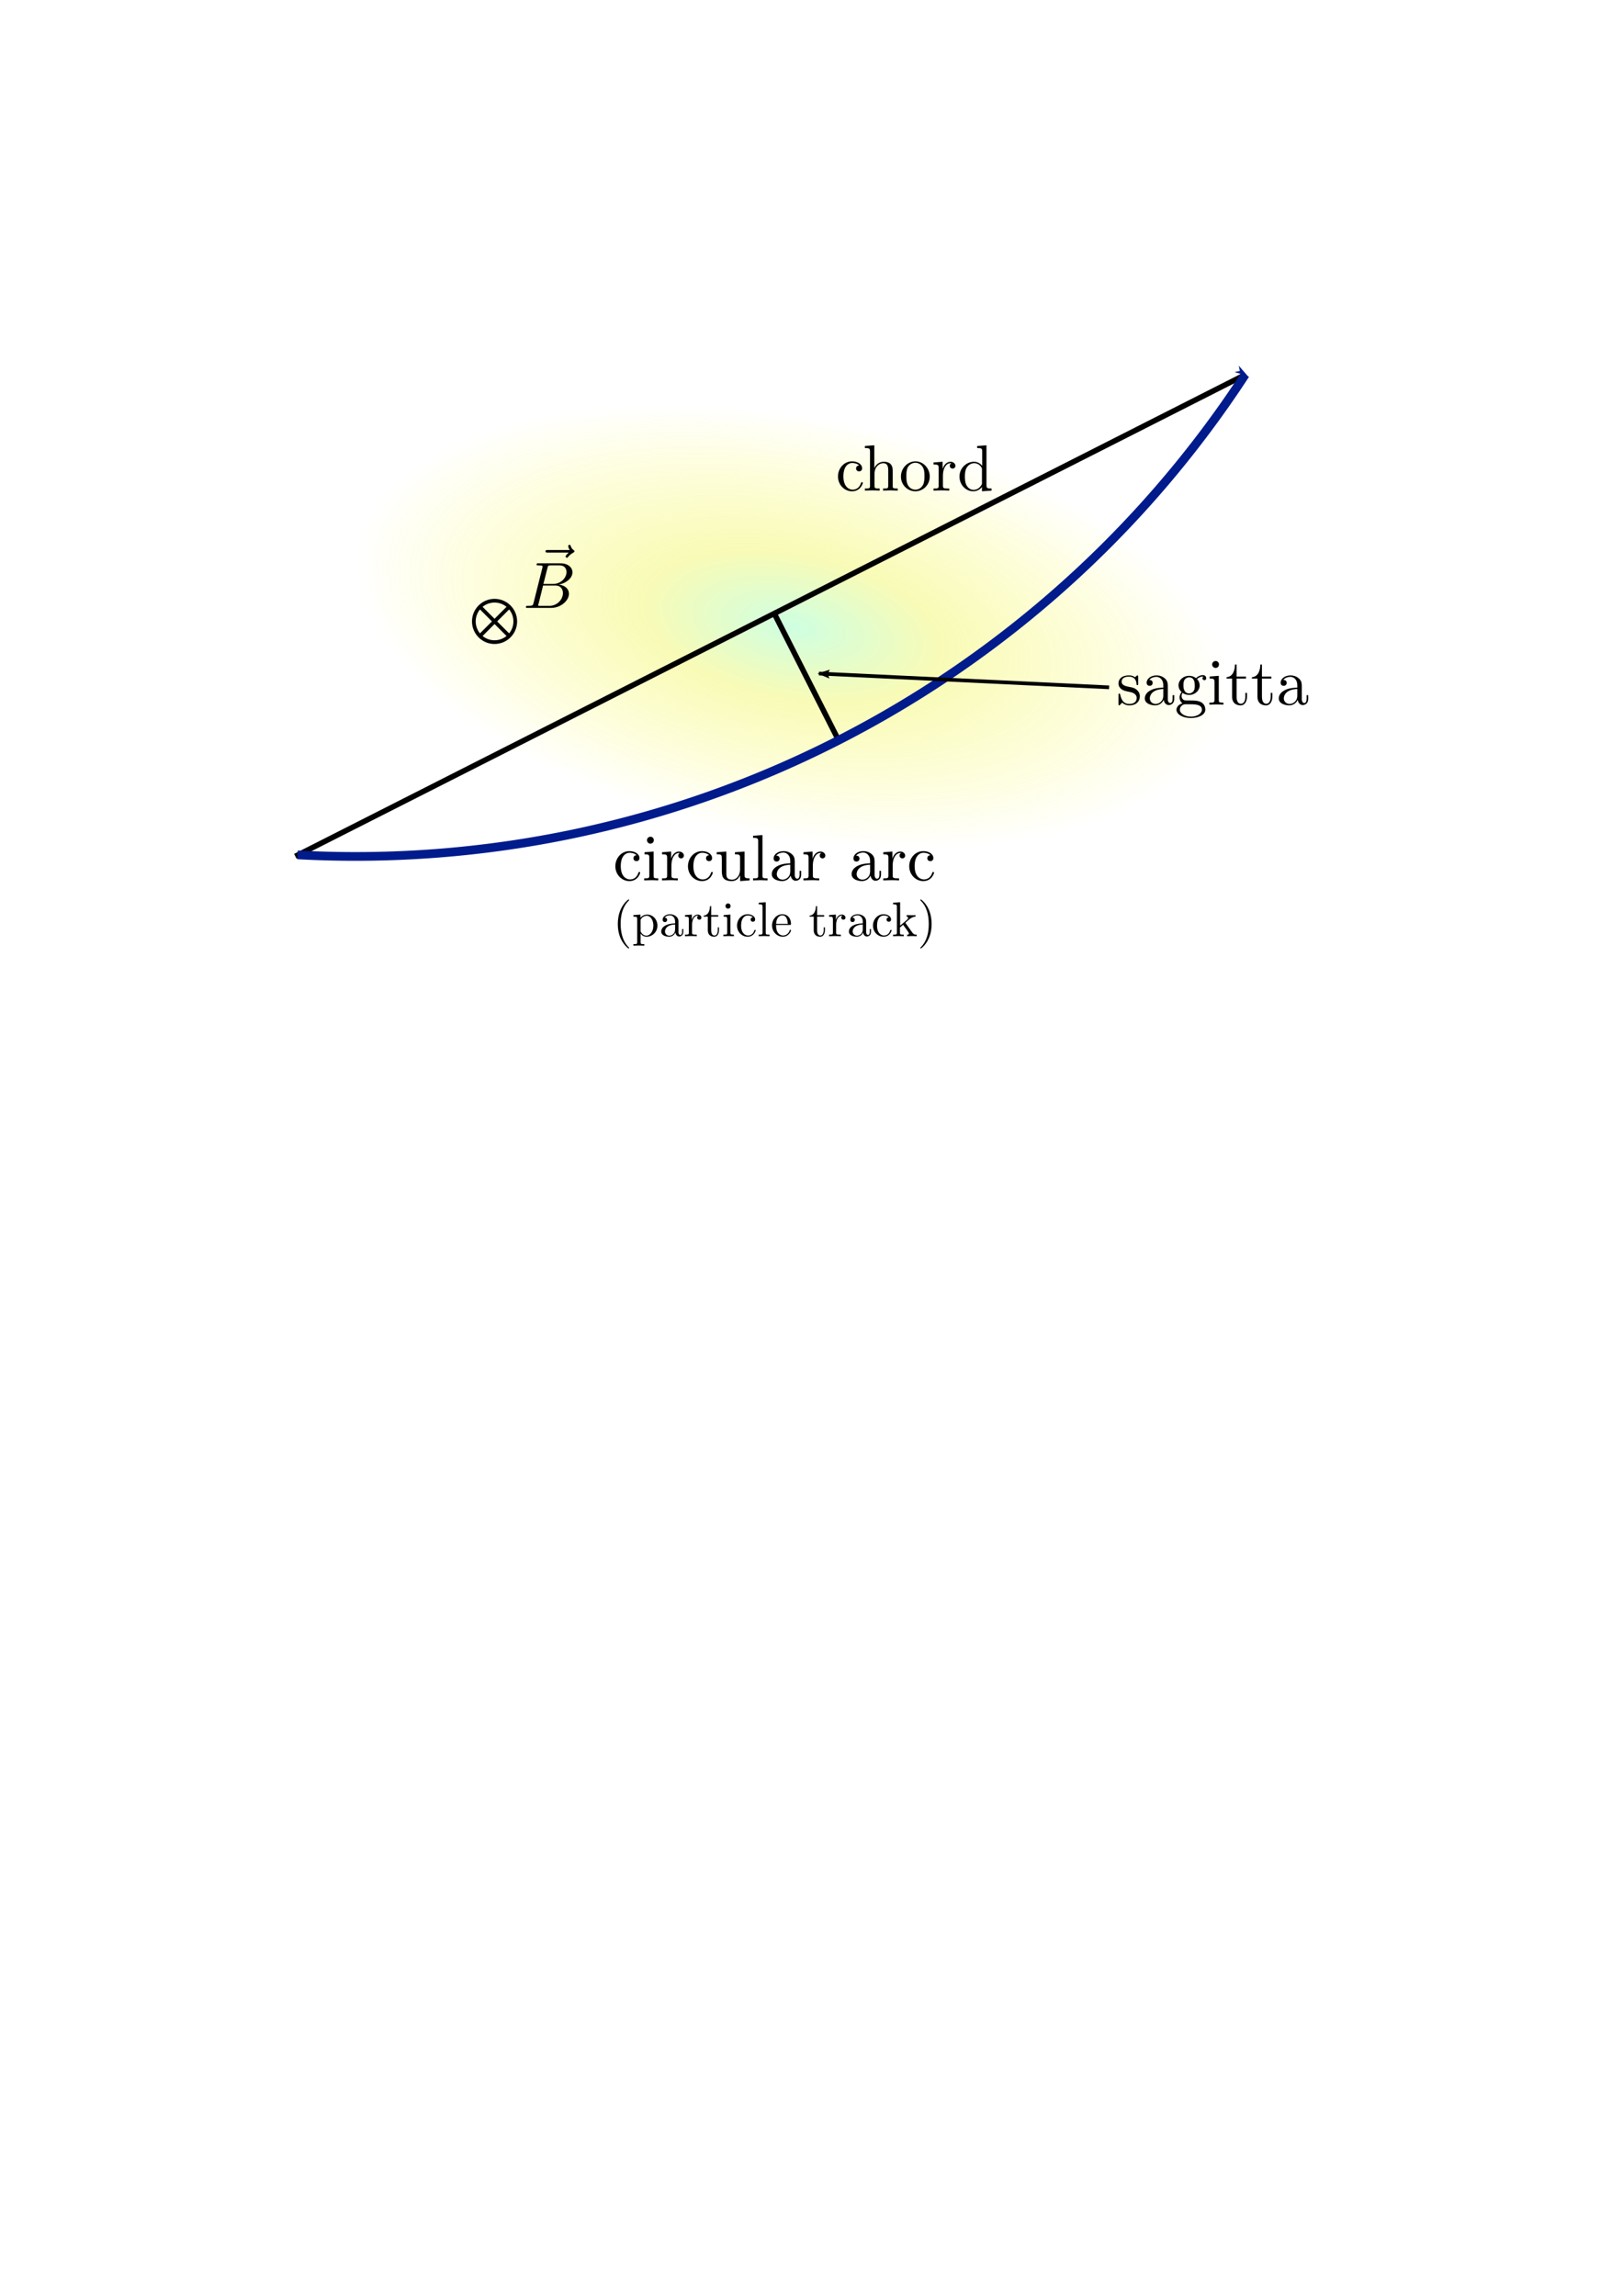 <?xml version="1.0" encoding="UTF-8" standalone="no"?>
<!-- Created with Inkscape (http://www.inkscape.org/) -->

<svg
   xmlns:ns0="http://www.iki.fi/pav/software/textext/"
   xmlns:dc="http://purl.org/dc/elements/1.1/"
   xmlns:cc="http://creativecommons.org/ns#"
   xmlns:rdf="http://www.w3.org/1999/02/22-rdf-syntax-ns#"
   xmlns:svg="http://www.w3.org/2000/svg"
   xmlns="http://www.w3.org/2000/svg"
   xmlns:xlink="http://www.w3.org/1999/xlink"
   xmlns:sodipodi="http://sodipodi.sourceforge.net/DTD/sodipodi-0.dtd"
   xmlns:inkscape="http://www.inkscape.org/namespaces/inkscape"
   width="744.094"
   height="1052.362"
   id="svg2"
   version="1.1"
   inkscape:version="0.47 r22583"
   sodipodi:docname="sagitta.svg">
  <sodipodi:namedview
     id="base"
     pagecolor="#ffffff"
     bordercolor="#666666"
     borderopacity="1.0"
     inkscape:pageopacity="0.0"
     inkscape:pageshadow="2"
     inkscape:zoom="0.81395903"
     inkscape:cx="241.10472"
     inkscape:cy="808.77658"
     inkscape:document-units="px"
     inkscape:current-layer="layer1"
     showgrid="false"
     inkscape:snap-bbox="true"
     inkscape:bbox-nodes="true"
     inkscape:object-paths="true"
     inkscape:object-nodes="true"
     inkscape:snap-global="false"
     inkscape:window-width="1024"
     inkscape:window-height="550"
     inkscape:window-x="0"
     inkscape:window-y="25"
     inkscape:window-maximized="1" />
  <defs
     id="defs4">
    <linearGradient
       id="linearGradient5442">
      <stop
         style="stop-color:#76ffad;stop-opacity:1;"
         offset="0"
         id="stop5444" />
      <stop
         id="stop5446"
         offset="0.345"
         style="stop-color:#ebf21f;stop-opacity:0.898;" />
      <stop
         style="stop-color:#fdfa00;stop-opacity:0;"
         offset="1"
         id="stop5448" />
    </linearGradient>
    <linearGradient
       id="linearGradient5412">
      <stop
         id="stop5414"
         offset="0"
         style="stop-color:#76ffad;stop-opacity:1;" />
      <stop
         style="stop-color:#ebf21f;stop-opacity:0.898;"
         offset="0.5"
         id="stop5420" />
      <stop
         id="stop5416"
         offset="1"
         style="stop-color:#fdfa00;stop-opacity:0;" />
    </linearGradient>
    <marker
       inkscape:stockid="Arrow1Mstart"
       orient="auto"
       refY="0.0"
       refX="0.0"
       id="Arrow1Mstart"
       style="overflow:visible">
      <path
         id="path4240"
         d="M 0.0,0.0 L 5.0,-5.0 L -12.5,0.0 L 5.0,5.0 L 0.0,0.0 z "
         style="fill-rule:evenodd;stroke:#000000;stroke-width:1.0pt;marker-start:none"
         transform="scale(0.4) translate(10,0)" />
    </marker>
    <marker
       inkscape:stockid="Arrow2Lstart"
       orient="auto"
       refY="0.0"
       refX="0.0"
       id="Arrow2Lstart"
       style="overflow:visible">
      <path
         id="path4252"
         style="font-size:12.0;fill-rule:evenodd;stroke-width:0.625;stroke-linejoin:round"
         d="M 8.719,4.034 L -2.207,0.016 L 8.719,-4.002 C 6.973,-1.63 6.983,1.616 8.719,4.034 z "
         transform="scale(1.1) translate(1,0)" />
    </marker>
    <marker
       inkscape:stockid="Arrow1Lstart"
       orient="auto"
       refY="0.0"
       refX="0.0"
       id="Arrow1Lstart"
       style="overflow:visible">
      <path
         id="path4234"
         d="M 0.0,0.0 L 5.0,-5.0 L -12.5,0.0 L 5.0,5.0 L 0.0,0.0 z "
         style="fill-rule:evenodd;stroke:#000000;stroke-width:1.0pt;marker-start:none"
         transform="scale(0.8) translate(12.5,0)" />
    </marker>
    <marker
       style="overflow:visible;"
       id="Arrow1Lend"
       refX="0.0"
       refY="0.0"
       orient="auto"
       inkscape:stockid="Arrow1Lend">
      <path
         transform="scale(0.8) rotate(180) translate(12.5,0)"
         style="fill-rule:evenodd;stroke:#000000;stroke-width:1.0pt;marker-start:none;"
         d="M 0.0,0.0 L 5.0,-5.0 L -12.5,0.0 L 5.0,5.0 L 0.0,0.0 z "
         id="path3609" />
    </marker>
    <marker
       style="overflow:visible;"
       id="Arrow2Lend"
       refX="0.0"
       refY="0.0"
       orient="auto"
       inkscape:stockid="Arrow2Lend">
      <path
         transform="scale(1.1) rotate(180) translate(1,0)"
         d="M 8.719,4.034 L -2.207,0.016 L 8.719,-4.002 C 6.973,-1.63 6.983,1.616 8.719,4.034 z "
         style="font-size:12.0;fill-rule:evenodd;stroke-width:0.625;stroke-linejoin:round;"
         id="path3627" />
    </marker>
    <inkscape:perspective
       id="perspective10"
       inkscape:persp3d-origin="372.04724 : 350.78739 : 1"
       inkscape:vp_z="744.09448 : 526.18109 : 1"
       inkscape:vp_y="0 : 1000 : 0"
       inkscape:vp_x="0 : 526.18109 : 1"
       sodipodi:type="inkscape:persp3d" />
    <inkscape:perspective
       id="perspective4534"
       inkscape:persp3d-origin="0.5 : 0.33333333 : 1"
       inkscape:vp_z="1 : 0.5 : 1"
       inkscape:vp_y="0 : 1000 : 0"
       inkscape:vp_x="0 : 0.5 : 1"
       sodipodi:type="inkscape:persp3d" />
    <inkscape:perspective
       id="perspective4534-4"
       inkscape:persp3d-origin="0.5 : 0.33333333 : 1"
       inkscape:vp_z="1 : 0.5 : 1"
       inkscape:vp_y="0 : 1000 : 0"
       inkscape:vp_x="0 : 0.5 : 1"
       sodipodi:type="inkscape:persp3d" />
    <inkscape:perspective
       id="perspective5079"
       inkscape:persp3d-origin="0.5 : 0.33333333 : 1"
       inkscape:vp_z="1 : 0.5 : 1"
       inkscape:vp_y="0 : 1000 : 0"
       inkscape:vp_x="0 : 0.5 : 1"
       sodipodi:type="inkscape:persp3d" />
    <inkscape:perspective
       id="perspective5108"
       inkscape:persp3d-origin="0.5 : 0.33333333 : 1"
       inkscape:vp_z="1 : 0.5 : 1"
       inkscape:vp_y="0 : 1000 : 0"
       inkscape:vp_x="0 : 0.5 : 1"
       sodipodi:type="inkscape:persp3d" />
    <radialGradient
       gradientUnits="userSpaceOnUse"
       gradientTransform="matrix(-0.859,-0.161,0.077,-0.409,698.435,431.773)"
       r="231.568"
       fy="192.993"
       fx="407.323"
       cy="192.993"
       cx="407.323"
       id="radialGradient5440"
       xlink:href="#linearGradient5442"
       inkscape:collect="always" />
    <inkscape:perspective
       sodipodi:type="inkscape:persp3d"
       inkscape:vp_x="0 : 0.5 : 1"
       inkscape:vp_y="0 : 1000 : 0"
       inkscape:vp_z="1 : 0.5 : 1"
       inkscape:persp3d-origin="0.5 : 0.33333333 : 1"
       id="perspective6769" />
    <marker
       inkscape:stockid="Arrow1Mstartx"
       orient="auto"
       refY="0.0"
       refX="0.0"
       id="Arrow1Mstartx"
       style="overflow:visible">
      <path
         id="path7679"
         d="M 0.0,0.0 L 5.0,-5.0 L -12.5,0.0 L 5.0,5.0 L 0.0,0.0 z "
         style="marker-start:none;stroke:#001b8c;stroke-width:1.0pt;fill:#001b8c;fill-rule:evenodd"
         transform="scale(0.4) translate(10,0)" />
    </marker>
    <filter
       inkscape:collect="always"
       id="filter8046"
       x="-0.091"
       width="1.183"
       y="-0.175"
       height="1.35">
      <feGaussianBlur
         inkscape:collect="always"
         stdDeviation="16.104"
         id="feGaussianBlur8048" />
    </filter>
  </defs>
  <rect
     ry="5.357"
     y="170.759"
     x="142.232"
     height="220.989"
     width="423.17"
     id="rect5432"
     style="fill:url(#radialGradient5440);fill-opacity:1;stroke:none;opacity:0.6;filter:url(#filter8046)" />
  <g
     id="layer1"
     inkscape:groupmode="layer"
     inkscape:label="Layer 1">
    <path
       id="path3594"
       d="m 354.989,281.209 29.506,58.206"
       style="fill:none;stroke:#000000;stroke-width:2.5;stroke-linecap:butt;stroke-linejoin:miter;stroke-miterlimit:3.9;stroke-opacity:1;stroke-dasharray:none" />
    <path
       sodipodi:nodetypes="ccc"
       id="path3590"
       d="M 135.403,392.52 352.656,282.391 569.909,172.263"
       style="fill:none;stroke:#000000;stroke-width:2.5;stroke-linecap:butt;stroke-linejoin:miter;stroke-miterlimit:3.9;stroke-opacity:1;stroke-dasharray:none" />
    <path
       sodipodi:open="true"
       transform="matrix(0.452,0.892,-0.892,0.452,526.423,-741.55)"
       sodipodi:end="6.8067841"
       sodipodi:start="5.7595865"
       d="m 834.735,373.076 a 487.143,487.143 0 0 1 0,487.143"
       sodipodi:ry="487.14285"
       sodipodi:rx="487.14285"
       sodipodi:cy="616.64789"
       sodipodi:cx="412.85715"
       id="path2816"
       style="marker-end:none;stroke-opacity:1;marker-start:url(#Arrow1Mstartx);stroke:#001b8c;stroke-dasharray:none;stroke-miterlimit:3.9;stroke-width:4;fill:none"
       sodipodi:type="arc" />
    <path
       sodipodi:nodetypes="cc"
       id="path3601"
       d="M 508.491,315.064 375.442,308.744"
       style="fill:none;stroke:#000000;stroke-width:1.7;stroke-linecap:butt;stroke-linejoin:miter;stroke-opacity:1;stroke-miterlimit:3.9;stroke-dasharray:none;marker-end:url(#Arrow2Lend)" />
    <g
       id="g4448"
       ns0:preamble=""
       ns0:text="sagitta"
       transform="matrix(3,0,0,3,-158.497,-81.294)">
      <defs
         id="defs4450">
        <g
           id="g4452">
          <symbol
             id="textext-b5f5de7e-0"
             overflow="visible"
             style="overflow:visible">
            <path
               id="path4455"
               d=""
               style="stroke:none" />
          </symbol>
          <symbol
             id="textext-b5f5de7e-1"
             overflow="visible"
             style="overflow:visible">
            <path
               id="path4458"
               d="m 2.078,-1.938 c 0.219,0.047 1.031,0.203 1.031,0.922 0,0.5 -0.344,0.906 -1.125,0.906 -0.844,0 -1.203,-0.562 -1.391,-1.422 C 0.562,-1.656 0.562,-1.688 0.453,-1.688 c -0.125,0 -0.125,0.062 -0.125,0.234 l 0,1.328 c 0,0.172 0,0.234 0.109,0.234 0.047,0 0.062,-0.016 0.25,-0.203 0.016,-0.016 0.016,-0.031 0.203,-0.219 0.438,0.406 0.891,0.422 1.094,0.422 1.141,0 1.609,-0.672 1.609,-1.391 0,-0.516 -0.297,-0.828 -0.422,-0.938 C 2.844,-2.547 2.453,-2.625 2.031,-2.703 1.469,-2.812 0.812,-2.938 0.812,-3.516 c 0,-0.359 0.25,-0.766 1.109,-0.766 1.094,0 1.156,0.906 1.172,1.203 0,0.094 0.094,0.094 0.109,0.094 0.141,0 0.141,-0.047 0.141,-0.234 l 0,-1.016 c 0,-0.156 0,-0.234 -0.109,-0.234 -0.047,0 -0.078,0 -0.203,0.125 -0.031,0.031 -0.125,0.125 -0.172,0.156 -0.375,-0.281 -0.781,-0.281 -0.938,-0.281 -1.219,0 -1.594,0.672 -1.594,1.234 0,0.344 0.156,0.625 0.422,0.844 0.328,0.25 0.609,0.312 1.328,0.453 z m 0,0"
               style="stroke:none" />
          </symbol>
          <symbol
             id="textext-b5f5de7e-2"
             overflow="visible"
             style="overflow:visible">
            <path
               id="path4461"
               d="m 3.312,-0.75 c 0.047,0.391 0.312,0.812 0.781,0.812 0.219,0 0.828,-0.141 0.828,-0.953 l 0,-0.562 -0.25,0 0,0.562 c 0,0.578 -0.25,0.641 -0.359,0.641 -0.328,0 -0.375,-0.453 -0.375,-0.5 l 0,-1.984 c 0,-0.422 0,-0.812 -0.359,-1.188 C 3.188,-4.312 2.688,-4.469 2.219,-4.469 c -0.828,0 -1.516,0.469 -1.516,1.125 0,0.297 0.203,0.469 0.469,0.469 0.281,0 0.453,-0.203 0.453,-0.453 0,-0.125 -0.047,-0.453 -0.516,-0.453 C 1.391,-4.141 1.875,-4.25 2.188,-4.25 c 0.5,0 1.062,0.391 1.062,1.281 l 0,0.359 c -0.516,0.031 -1.203,0.062 -1.828,0.359 -0.75,0.344 -1,0.859 -1,1.297 0,0.812 0.969,1.062 1.594,1.062 0.656,0 1.109,-0.406 1.297,-0.859 z M 3.25,-2.391 l 0,1 c 0,0.938 -0.719,1.281 -1.172,1.281 -0.484,0 -0.891,-0.344 -0.891,-0.844 0,-0.547 0.422,-1.375 2.062,-1.438 z m 0,0"
               style="stroke:none" />
          </symbol>
          <symbol
             id="textext-b5f5de7e-3"
             overflow="visible"
             style="overflow:visible">
            <path
               id="path4464"
               d="m 2.219,-1.719 c -0.875,0 -0.875,-1 -0.875,-1.219 0,-0.266 0.016,-0.594 0.156,-0.844 0.078,-0.109 0.312,-0.391 0.719,-0.391 0.859,0 0.859,0.984 0.859,1.219 0,0.266 0,0.594 -0.156,0.844 C 2.844,-2 2.609,-1.719 2.219,-1.719 z m -1,-0.078 c 0.391,0.281 0.812,0.312 1,0.312 0.922,0 1.609,-0.688 1.609,-1.453 0,-0.375 -0.156,-0.734 -0.406,-0.969 C 3.781,-4.25 4.141,-4.297 4.312,-4.297 c 0.031,0 0.078,0 0.109,0.016 C 4.312,-4.25 4.25,-4.141 4.25,-4.016 c 0,0.172 0.141,0.281 0.297,0.281 0.094,0 0.281,-0.062 0.281,-0.297 0,-0.172 -0.109,-0.484 -0.5,-0.484 -0.203,0 -0.641,0.062 -1.062,0.469 C 2.844,-4.375 2.438,-4.406 2.219,-4.406 c -0.938,0 -1.625,0.688 -1.625,1.453 0,0.438 0.219,0.812 0.469,1.031 -0.125,0.141 -0.312,0.469 -0.312,0.828 0,0.312 0.141,0.688 0.453,0.891 -0.609,0.156 -0.922,0.594 -0.922,0.984 0,0.719 0.984,1.266 2.203,1.266 1.172,0 2.203,-0.5 2.203,-1.281 0,-0.344 -0.125,-0.859 -0.641,-1.141 -0.531,-0.266 -1.109,-0.266 -1.719,-0.266 -0.25,0 -0.672,0 -0.75,-0.016 C 1.266,-0.703 1.062,-1 1.062,-1.328 c 0,-0.031 0,-0.266 0.156,-0.469 z M 2.5,1.828 c -1.016,0 -1.703,-0.516 -1.703,-1.047 0,-0.453 0.375,-0.828 0.812,-0.844 l 0.594,0 c 0.859,0 1.969,0 1.969,0.844 0,0.547 -0.703,1.047 -1.672,1.047 z m 0,0"
               style="stroke:none" />
          </symbol>
          <symbol
             id="textext-b5f5de7e-4"
             overflow="visible"
             style="overflow:visible">
            <path
               id="path4467"
               d="M 1.766,-4.406 0.375,-4.297 l 0,0.312 c 0.641,0 0.734,0.062 0.734,0.547 l 0,2.688 c 0,0.438 -0.109,0.438 -0.781,0.438 l 0,0.312 C 0.641,-0.016 1.188,-0.031 1.422,-0.031 1.781,-0.031 2.125,-0.016 2.469,0 l 0,-0.312 c -0.672,0 -0.703,-0.047 -0.703,-0.438 l 0,-3.656 z m 0.031,-1.734 c 0,-0.312 -0.234,-0.531 -0.516,-0.531 -0.312,0 -0.531,0.266 -0.531,0.531 0,0.266 0.219,0.531 0.531,0.531 0.281,0 0.516,-0.219 0.516,-0.531 z m 0,0"
               style="stroke:none" />
          </symbol>
          <symbol
             id="textext-b5f5de7e-5"
             overflow="visible"
             style="overflow:visible">
            <path
               id="path4470"
               d="m 1.719,-3.984 1.438,0 0,-0.312 -1.438,0 0,-1.828 -0.25,0 c 0,0.812 -0.297,1.875 -1.281,1.922 l 0,0.219 0.844,0 0,2.75 c 0,1.219 0.938,1.344 1.297,1.344 0.703,0 0.984,-0.703 0.984,-1.344 l 0,-0.562 -0.25,0 0,0.547 c 0,0.734 -0.297,1.109 -0.672,1.109 -0.672,0 -0.672,-0.906 -0.672,-1.078 l 0,-2.766 z m 0,0"
               style="stroke:none" />
          </symbol>
        </g>
      </defs>
      <g
         id="textext-b5f5de7e-6">
        <g
           id="g4473"
           style="fill:#000000;fill-opacity:1">
          <use
             id="use4475"
             y="134.765"
             x="223.432"
             xlink:href="#textext-b5f5de7e-1"
             width="744.094"
             height="1052.362" />
          <use
             id="use4477"
             y="134.765"
             x="227.361"
             xlink:href="#textext-b5f5de7e-2"
             width="744.094"
             height="1052.362" />
          <use
             id="use4479"
             y="134.765"
             x="232.343"
             xlink:href="#textext-b5f5de7e-3"
             width="744.094"
             height="1052.362" />
          <use
             id="use4481"
             y="134.765"
             x="237.324"
             xlink:href="#textext-b5f5de7e-4"
             width="744.094"
             height="1052.362" />
          <use
             id="use4483"
             y="134.765"
             x="240.091"
             xlink:href="#textext-b5f5de7e-5"
             width="744.094"
             height="1052.362" />
          <use
             id="use4485"
             y="134.765"
             x="243.966"
             xlink:href="#textext-b5f5de7e-5"
             width="744.094"
             height="1052.362" />
          <use
             id="use4487"
             y="134.765"
             x="247.84"
             xlink:href="#textext-b5f5de7e-2"
             width="744.094"
             height="1052.362" />
        </g>
      </g>
    </g>
    <g
       id="g4900"
       transform="matrix(3,0,0,3,-287.141,-179.419)"
       ns0:preamble=""
       ns0:text="chord">
      <defs
         id="defs4902">
        <g
           id="g4904">
          <symbol
             id="textext-e48ff8e4-0"
             overflow="visible"
             style="overflow:visible">
            <path
               id="path4907"
               d=""
               style="stroke:none" />
          </symbol>
          <symbol
             id="textext-e48ff8e4-1"
             overflow="visible"
             style="overflow:visible">
            <path
               id="path4910"
               d="m 3.578,-3.844 c -0.406,0.031 -0.469,0.328 -0.469,0.453 0,0.266 0.188,0.453 0.453,0.453 0.266,0 0.469,-0.156 0.469,-0.469 0,-0.672 -0.766,-1.062 -1.531,-1.062 -1.25,0 -2.156,1.078 -2.156,2.312 0,1.281 0.984,2.266 2.141,2.266 1.328,0 1.656,-1.203 1.656,-1.297 0,-0.094 -0.109,-0.094 -0.141,-0.094 -0.078,0 -0.109,0.031 -0.125,0.094 -0.281,0.922 -0.938,1.047 -1.297,1.047 -0.531,0 -1.406,-0.422 -1.406,-2.031 0,-1.625 0.812,-2.047 1.344,-2.047 0.094,0 0.719,0.016 1.062,0.375 z m 0,0"
               style="stroke:none" />
          </symbol>
          <symbol
             id="textext-e48ff8e4-2"
             overflow="visible"
             style="overflow:visible">
            <path
               id="path4913"
               d="m 4.562,-2.516 c 0,-0.859 0,-1.156 -0.312,-1.516 -0.141,-0.172 -0.469,-0.375 -1.047,-0.375 -0.844,0 -1.281,0.594 -1.438,0.953 l -0.016,0 0,-3.469 -1.438,0.109 0,0.312 c 0.703,0 0.781,0.062 0.781,0.562 l 0,5.188 c 0,0.438 -0.109,0.438 -0.781,0.438 l 0,0.312 c 0.359,-0.016 0.859,-0.031 1.141,-0.031 0.25,0 0.766,0.016 1.109,0.031 l 0,-0.312 c -0.672,0 -0.781,0 -0.781,-0.438 l 0,-1.844 C 1.781,-3.625 2.5,-4.188 3.125,-4.188 c 0.641,0 0.75,0.531 0.75,1.109 l 0,2.328 c 0,0.438 -0.109,0.438 -0.781,0.438 l 0,0.312 c 0.344,-0.016 0.859,-0.031 1.125,-0.031 0.25,0 0.781,0.016 1.109,0.031 l 0,-0.312 c -0.516,0 -0.766,0 -0.766,-0.297 l 0,-1.906 z m 0,0"
               style="stroke:none" />
          </symbol>
          <symbol
             id="textext-e48ff8e4-3"
             overflow="visible"
             style="overflow:visible">
            <path
               id="path4916"
               d="M 4.688,-2.141 C 4.688,-3.406 3.703,-4.469 2.5,-4.469 c -1.25,0 -2.219,1.094 -2.219,2.328 0,1.297 1.031,2.25 2.203,2.25 1.203,0 2.203,-0.984 2.203,-2.25 z m -2.188,2 c -0.438,0 -0.875,-0.203 -1.141,-0.672 -0.25,-0.438 -0.25,-1.047 -0.25,-1.406 0,-0.391 0,-0.922 0.234,-1.359 C 1.609,-4.031 2.078,-4.25 2.484,-4.25 c 0.438,0 0.859,0.219 1.125,0.656 0.266,0.422 0.266,1 0.266,1.375 0,0.359 0,0.906 -0.219,1.344 C 3.422,-0.422 2.984,-0.141 2.5,-0.141 z m 0,0"
               style="stroke:none" />
          </symbol>
          <symbol
             id="textext-e48ff8e4-4"
             overflow="visible"
             style="overflow:visible">
            <path
               id="path4919"
               d="m 1.719,-0.781 0,-1.531 c 0,-0.984 0.422,-1.875 1.172,-1.875 0.062,0 0.094,0 0.109,0.016 -0.031,0 -0.234,0.125 -0.234,0.391 0,0.266 0.219,0.422 0.438,0.422 0.172,0 0.422,-0.125 0.422,-0.438 0,-0.312 -0.312,-0.609 -0.734,-0.609 -0.734,0 -1.094,0.672 -1.219,1.094 l 0,-1.094 -1.391,0.109 0,0.312 c 0.703,0 0.781,0.062 0.781,0.562 l 0,2.672 c 0,0.438 -0.109,0.438 -0.781,0.438 l 0,0.312 c 0.391,-0.016 0.859,-0.031 1.141,-0.031 0.391,0 0.859,0 1.266,0.031 l 0,-0.312 -0.219,0 c -0.734,0 -0.75,-0.109 -0.75,-0.469 z m 0,0"
               style="stroke:none" />
          </symbol>
          <symbol
             id="textext-e48ff8e4-5"
             overflow="visible"
             style="overflow:visible">
            <path
               id="path4922"
               d="m 3.781,-0.547 0,0.656 L 5.25,0 l 0,-0.312 c -0.688,0 -0.781,-0.062 -0.781,-0.562 l 0,-6.047 -1.422,0.109 0,0.312 c 0.688,0 0.766,0.062 0.766,0.562 l 0,2.156 c -0.281,-0.359 -0.719,-0.625 -1.25,-0.625 -1.172,0 -2.219,0.984 -2.219,2.266 0,1.266 0.969,2.25 2.109,2.25 0.641,0 1.078,-0.344 1.328,-0.656 z m 0,-2.672 0,2.047 c 0,0.172 0,0.188 -0.109,0.359 C 3.375,-0.328 2.938,-0.109 2.5,-0.109 2.047,-0.109 1.688,-0.375 1.453,-0.75 1.203,-1.156 1.172,-1.719 1.172,-2.141 1.172,-2.5 1.188,-3.094 1.469,-3.547 1.688,-3.859 2.062,-4.188 2.609,-4.188 c 0.344,0 0.766,0.156 1.062,0.594 0.109,0.172 0.109,0.188 0.109,0.375 z m 0,0"
               style="stroke:none" />
          </symbol>
        </g>
      </defs>
      <g
         id="textext-e48ff8e4-6">
        <g
           id="g4925"
           style="fill:#000000;fill-opacity:1">
          <use
             id="use4927"
             y="134.765"
             x="223.432"
             xlink:href="#textext-e48ff8e4-1"
             width="744.094"
             height="1052.362" />
        </g>
        <g
           id="g4929"
           style="fill:#000000;fill-opacity:1">
          <use
             id="use4931"
             y="134.765"
             x="227.58"
             xlink:href="#textext-e48ff8e4-2"
             width="744.094"
             height="1052.362" />
          <use
             id="use4933"
             y="134.765"
             x="233.116"
             xlink:href="#textext-e48ff8e4-3"
             width="744.094"
             height="1052.362" />
          <use
             id="use4935"
             y="134.765"
             x="238.097"
             xlink:href="#textext-e48ff8e4-4"
             width="744.094"
             height="1052.362" />
          <use
             id="use4937"
             y="134.765"
             x="241.999"
             xlink:href="#textext-e48ff8e4-5"
             width="744.094"
             height="1052.362" />
        </g>
      </g>
    </g>
    <g
       id="g5095"
       transform="matrix(1.694,0,0,1.694,-119.547,-162.444)">
      <path
         id="path5069"
         d="m 200.31,259.936 8.217,8.217"
         style="fill:none;stroke:#000000;stroke-width:1px;stroke-linecap:butt;stroke-linejoin:miter;stroke-opacity:1" />
      <path
         id="path5069-2"
         d="m 200.31,268.152 8.217,-8.217"
         style="fill:none;stroke:#000000;stroke-width:1px;stroke-linecap:butt;stroke-linejoin:miter;stroke-opacity:1" />
      <path
         transform="translate(-4.536,2.504)"
         d="m 214.56,261.54 c 0,3.096 -2.51,5.606 -5.606,5.606 -3.096,0 -5.606,-2.51 -5.606,-5.606 0,-3.096 2.51,-5.606 5.606,-5.606 3.096,0 5.606,2.51 5.606,5.606 z"
         sodipodi:ry="5.6062212"
         sodipodi:rx="5.6062212"
         sodipodi:cy="261.54028"
         sodipodi:cx="208.95419"
         id="path5093"
         style="fill:none;stroke:#000000;stroke-width:1;stroke-linecap:round;stroke-miterlimit:3.9;stroke-opacity:1;stroke-dasharray:none;stroke-dashoffset:0"
         sodipodi:type="arc" />
    </g>
    <g
       ns0:text="$\\vec{B}$"
       ns0:preamble=""
       transform="matrix(3,0,0,3,-430.446,-125.643)"
       id="g5279">
      <defs
         id="defs5281">
        <g
           id="g5283">
          <symbol
             style="overflow:visible"
             overflow="visible"
             id="textext-990da6b9-0">
            <path
               style="stroke:none"
               d=""
               id="path5286" />
          </symbol>
          <symbol
             style="overflow:visible"
             overflow="visible"
             id="textext-990da6b9-1">
            <path
               style="stroke:none"
               d="m 5.359,-5.938 c -0.141,0.141 -0.469,0.422 -0.469,0.594 0,0.094 0.094,0.203 0.188,0.203 0.094,0 0.141,-0.078 0.203,-0.141 C 5.391,-5.422 5.625,-5.703 6.062,-5.922 6.125,-5.969 6.234,-6.016 6.234,-6.125 6.234,-6.234 6.156,-6.281 6.094,-6.328 5.875,-6.484 5.766,-6.656 5.688,-6.891 5.656,-6.984 5.625,-7.125 5.484,-7.125 c -0.141,0 -0.203,0.141 -0.203,0.219 0,0.047 0.078,0.359 0.234,0.578 l -3.359,0 c -0.156,0 -0.344,0 -0.344,0.203 0,0.188 0.188,0.188 0.344,0.188 l 3.203,0 z m 0,0"
               id="path5289" />
          </symbol>
          <symbol
             style="overflow:visible"
             overflow="visible"
             id="textext-990da6b9-2">
            <path
               style="stroke:none"
               d="M 1.594,-0.781 C 1.5,-0.391 1.469,-0.312 0.688,-0.312 c -0.172,0 -0.266,0 -0.266,0.203 C 0.422,0 0.516,0 0.688,0 L 4.25,0 C 5.828,0 7,-1.172 7,-2.156 7,-2.875 6.422,-3.453 5.453,-3.562 6.484,-3.75 7.531,-4.484 7.531,-5.438 c 0,-0.734 -0.656,-1.375 -1.844,-1.375 l -3.359,0 c -0.188,0 -0.281,0 -0.281,0.203 0,0.109 0.094,0.109 0.281,0.109 0.016,0 0.203,0 0.375,0.016 0.172,0.031 0.266,0.031 0.266,0.172 0,0.031 -0.016,0.062 -0.031,0.188 l -1.344,5.344 z m 1.5,-2.875 0.625,-2.469 C 3.812,-6.469 3.828,-6.5 4.25,-6.5 l 1.297,0 c 0.875,0 1.078,0.594 1.078,1.031 0,0.875 -0.859,1.812 -2.062,1.812 l -1.469,0 z m -0.438,3.344 c -0.141,0 -0.156,0 -0.219,0 -0.109,-0.016 -0.141,-0.031 -0.141,-0.109 0,-0.031 0,-0.047 0.062,-0.219 l 0.688,-2.781 1.875,0 c 0.953,0 1.156,0.734 1.156,1.156 C 6.078,-1.281 5.188,-0.312 4,-0.312 l -1.344,0 z m 0,0"
               id="path5292" />
          </symbol>
        </g>
      </defs>
      <g
         id="textext-990da6b9-3">
        <g
           style="fill:#000000;fill-opacity:1"
           id="g5295">
          <use
             height="1052.362"
             width="744.094"
             xlink:href="#textext-990da6b9-1"
             x="225.034"
             y="132.247"
             id="use5297" />
        </g>
        <g
           style="fill:#000000;fill-opacity:1"
           id="g5299">
          <use
             height="1052.362"
             width="744.094"
             xlink:href="#textext-990da6b9-2"
             x="223.432"
             y="134.765"
             id="use5301" />
        </g>
      </g>
    </g>
    <g
       ns0:text="circular arc"
       ns0:preamble=""
       transform="matrix(3,0,0,3,-389.213,-0.747)"
       id="g6579">
      <defs
         id="defs6581">
        <g
           id="g6583">
          <symbol
             style="overflow:visible"
             overflow="visible"
             id="textext-243df810-0">
            <path
               style="stroke:none"
               d=""
               id="path6586" />
          </symbol>
          <symbol
             style="overflow:visible"
             overflow="visible"
             id="textext-243df810-1">
            <path
               style="stroke:none"
               d="m 3.578,-3.844 c -0.406,0.031 -0.469,0.328 -0.469,0.453 0,0.266 0.188,0.453 0.453,0.453 0.266,0 0.469,-0.156 0.469,-0.469 0,-0.672 -0.766,-1.062 -1.531,-1.062 -1.25,0 -2.156,1.078 -2.156,2.312 0,1.281 0.984,2.266 2.141,2.266 1.328,0 1.656,-1.203 1.656,-1.297 0,-0.094 -0.109,-0.094 -0.141,-0.094 -0.078,0 -0.109,0.031 -0.125,0.094 -0.281,0.922 -0.938,1.047 -1.297,1.047 -0.531,0 -1.406,-0.422 -1.406,-2.031 0,-1.625 0.812,-2.047 1.344,-2.047 0.094,0 0.719,0.016 1.062,0.375 z m 0,0"
               id="path6589" />
          </symbol>
          <symbol
             style="overflow:visible"
             overflow="visible"
             id="textext-243df810-2">
            <path
               style="stroke:none"
               d="M 1.766,-4.406 0.375,-4.297 l 0,0.312 c 0.641,0 0.734,0.062 0.734,0.547 l 0,2.688 c 0,0.438 -0.109,0.438 -0.781,0.438 l 0,0.312 C 0.641,-0.016 1.188,-0.031 1.422,-0.031 1.781,-0.031 2.125,-0.016 2.469,0 l 0,-0.312 c -0.672,0 -0.703,-0.047 -0.703,-0.438 l 0,-3.656 z m 0.031,-1.734 c 0,-0.312 -0.234,-0.531 -0.516,-0.531 -0.312,0 -0.531,0.266 -0.531,0.531 0,0.266 0.219,0.531 0.531,0.531 0.281,0 0.516,-0.219 0.516,-0.531 z m 0,0"
               id="path6592" />
          </symbol>
          <symbol
             style="overflow:visible"
             overflow="visible"
             id="textext-243df810-3">
            <path
               style="stroke:none"
               d="m 1.719,-0.781 0,-1.531 c 0,-0.984 0.422,-1.875 1.172,-1.875 0.062,0 0.094,0 0.109,0.016 -0.031,0 -0.234,0.125 -0.234,0.391 0,0.266 0.219,0.422 0.438,0.422 0.172,0 0.422,-0.125 0.422,-0.438 0,-0.312 -0.312,-0.609 -0.734,-0.609 -0.734,0 -1.094,0.672 -1.219,1.094 l 0,-1.094 -1.391,0.109 0,0.312 c 0.703,0 0.781,0.062 0.781,0.562 l 0,2.672 c 0,0.438 -0.109,0.438 -0.781,0.438 l 0,0.312 c 0.391,-0.016 0.859,-0.031 1.141,-0.031 0.391,0 0.859,0 1.266,0.031 l 0,-0.312 -0.219,0 c -0.734,0 -0.75,-0.109 -0.75,-0.469 z m 0,0"
               id="path6595" />
          </symbol>
          <symbol
             style="overflow:visible"
             overflow="visible"
             id="textext-243df810-4">
            <path
               style="stroke:none"
               d="m 3.891,-0.781 0,0.891 L 5.328,0 l 0,-0.312 C 4.641,-0.312 4.562,-0.375 4.562,-0.875 l 0,-3.531 -1.469,0.109 0,0.312 c 0.688,0 0.781,0.062 0.781,0.562 l 0,1.766 c 0,0.875 -0.484,1.547 -1.219,1.547 -0.828,0 -0.875,-0.469 -0.875,-0.984 l 0,-3.312 -1.469,0.109 0,0.312 c 0.781,0 0.781,0.031 0.781,0.906 l 0,1.5 c 0,0.781 0,1.688 1.516,1.688 0.562,0 1,-0.281 1.281,-0.891 z m 0,0"
               id="path6598" />
          </symbol>
          <symbol
             style="overflow:visible"
             overflow="visible"
             id="textext-243df810-5">
            <path
               style="stroke:none"
               d="m 1.766,-6.922 -1.438,0.109 0,0.312 c 0.703,0 0.781,0.062 0.781,0.562 l 0,5.188 c 0,0.438 -0.109,0.438 -0.781,0.438 l 0,0.312 C 0.656,-0.016 1.188,-0.031 1.438,-0.031 c 0.25,0 0.734,0.016 1.109,0.031 l 0,-0.312 c -0.672,0 -0.781,0 -0.781,-0.438 l 0,-6.172 z m 0,0"
               id="path6601" />
          </symbol>
          <symbol
             style="overflow:visible"
             overflow="visible"
             id="textext-243df810-6">
            <path
               style="stroke:none"
               d="m 3.312,-0.75 c 0.047,0.391 0.312,0.812 0.781,0.812 0.219,0 0.828,-0.141 0.828,-0.953 l 0,-0.562 -0.25,0 0,0.562 c 0,0.578 -0.25,0.641 -0.359,0.641 -0.328,0 -0.375,-0.453 -0.375,-0.5 l 0,-1.984 c 0,-0.422 0,-0.812 -0.359,-1.188 C 3.188,-4.312 2.688,-4.469 2.219,-4.469 c -0.828,0 -1.516,0.469 -1.516,1.125 0,0.297 0.203,0.469 0.469,0.469 0.281,0 0.453,-0.203 0.453,-0.453 0,-0.125 -0.047,-0.453 -0.516,-0.453 C 1.391,-4.141 1.875,-4.25 2.188,-4.25 c 0.5,0 1.062,0.391 1.062,1.281 l 0,0.359 c -0.516,0.031 -1.203,0.062 -1.828,0.359 -0.75,0.344 -1,0.859 -1,1.297 0,0.812 0.969,1.062 1.594,1.062 0.656,0 1.109,-0.406 1.297,-0.859 z M 3.25,-2.391 l 0,1 c 0,0.938 -0.719,1.281 -1.172,1.281 -0.484,0 -0.891,-0.344 -0.891,-0.844 0,-0.547 0.422,-1.375 2.062,-1.438 z m 0,0"
               id="path6604" />
          </symbol>
        </g>
      </defs>
      <g
         id="textext-243df810-7">
        <g
           style="fill:#000000;fill-opacity:1"
           id="g6607">
          <use
             height="1052.362"
             width="744.094"
             xlink:href="#textext-243df810-1"
             x="223.432"
             y="134.765"
             id="use6609" />
          <use
             height="1052.362"
             width="744.094"
             xlink:href="#textext-243df810-2"
             x="227.859"
             y="134.765"
             id="use6611" />
          <use
             height="1052.362"
             width="744.094"
             xlink:href="#textext-243df810-3"
             x="230.627"
             y="134.765"
             id="use6613" />
          <use
             height="1052.362"
             width="744.094"
             xlink:href="#textext-243df810-1"
             x="234.529"
             y="134.765"
             id="use6615" />
          <use
             height="1052.362"
             width="744.094"
             xlink:href="#textext-243df810-4"
             x="238.957"
             y="134.765"
             id="use6617" />
          <use
             height="1052.362"
             width="744.094"
             xlink:href="#textext-243df810-5"
             x="244.492"
             y="134.765"
             id="use6619" />
          <use
             height="1052.362"
             width="744.094"
             xlink:href="#textext-243df810-6"
             x="247.26"
             y="134.765"
             id="use6621" />
          <use
             height="1052.362"
             width="744.094"
             xlink:href="#textext-243df810-3"
             x="252.241"
             y="134.765"
             id="use6623" />
        </g>
        <g
           style="fill:#000000;fill-opacity:1"
           id="g6625">
          <use
             height="1052.362"
             width="744.094"
             xlink:href="#textext-243df810-6"
             x="259.461"
             y="134.765"
             id="use6627" />
          <use
             height="1052.362"
             width="744.094"
             xlink:href="#textext-243df810-3"
             x="264.442"
             y="134.765"
             id="use6629" />
          <use
             height="1052.362"
             width="744.094"
             xlink:href="#textext-243df810-1"
             x="268.344"
             y="134.765"
             id="use6631" />
        </g>
      </g>
    </g>
    <g
       ns0:text="(particle track)"
       ns0:preamble=""
       transform="matrix(2.25,0,0,2.25,-221.692,125.912)"
       id="g7373">
      <defs
         id="defs7375">
        <g
           id="g7377">
          <symbol
             style="overflow:visible"
             overflow="visible"
             id="textext-e5ee2743-0">
            <path
               style="stroke:none"
               d=""
               id="path7380" />
          </symbol>
          <symbol
             style="overflow:visible"
             overflow="visible"
             id="textext-e5ee2743-1">
            <path
               style="stroke:none"
               d="m 3.297,2.391 c 0,-0.031 0,-0.047 -0.172,-0.219 C 1.891,0.922 1.562,-0.969 1.562,-2.5 c 0,-1.734 0.375,-3.469 1.609,-4.703 0.125,-0.125 0.125,-0.141 0.125,-0.172 0,-0.078 -0.031,-0.109 -0.094,-0.109 -0.109,0 -1,0.688 -1.594,1.953 -0.5,1.094 -0.625,2.203 -0.625,3.031 0,0.781 0.109,1.984 0.656,3.125 C 2.25,1.844 3.094,2.5 3.203,2.5 c 0.062,0 0.094,-0.031 0.094,-0.109 z m 0,0"
               id="path7383" />
          </symbol>
          <symbol
             style="overflow:visible"
             overflow="visible"
             id="textext-e5ee2743-2">
            <path
               style="stroke:none"
               d="M 1.75,-3.359 C 2.031,-3.875 2.516,-4.156 3.031,-4.156 c 0.734,0 1.328,0.875 1.328,2 0,1.203 -0.688,2.047 -1.422,2.047 -0.406,0 -0.781,-0.203 -1.047,-0.609 C 1.75,-0.922 1.75,-0.938 1.75,-1.141 l 0,-2.219 z m 0,2.766 c 0.047,0.172 0.469,0.703 1.219,0.703 1.188,0 2.219,-0.984 2.219,-2.266 0,-1.266 -0.953,-2.25 -2.078,-2.25 -0.781,0 -1.203,0.438 -1.391,0.656 l 0,-0.656 -1.438,0.109 0,0.312 c 0.703,0 0.781,0.062 0.781,0.5 l 0,4.656 C 1.062,1.625 0.953,1.625 0.281,1.625 l 0,0.312 C 0.625,1.922 1.141,1.906 1.391,1.906 c 0.281,0 0.781,0.016 1.125,0.031 l 0,-0.312 C 1.859,1.625 1.75,1.625 1.75,1.172 l 0,-1.672 0,-0.094 z m 0,0"
               id="path7386" />
          </symbol>
          <symbol
             style="overflow:visible"
             overflow="visible"
             id="textext-e5ee2743-3">
            <path
               style="stroke:none"
               d="m 3.312,-0.75 c 0.047,0.391 0.312,0.812 0.781,0.812 0.219,0 0.828,-0.141 0.828,-0.953 l 0,-0.562 -0.25,0 0,0.562 c 0,0.578 -0.25,0.641 -0.359,0.641 -0.328,0 -0.375,-0.453 -0.375,-0.5 l 0,-1.984 c 0,-0.422 0,-0.812 -0.359,-1.188 C 3.188,-4.312 2.688,-4.469 2.219,-4.469 c -0.828,0 -1.516,0.469 -1.516,1.125 0,0.297 0.203,0.469 0.469,0.469 0.281,0 0.453,-0.203 0.453,-0.453 0,-0.125 -0.047,-0.453 -0.516,-0.453 C 1.391,-4.141 1.875,-4.25 2.188,-4.25 c 0.5,0 1.062,0.391 1.062,1.281 l 0,0.359 c -0.516,0.031 -1.203,0.062 -1.828,0.359 -0.75,0.344 -1,0.859 -1,1.297 0,0.812 0.969,1.062 1.594,1.062 0.656,0 1.109,-0.406 1.297,-0.859 z M 3.25,-2.391 l 0,1 c 0,0.938 -0.719,1.281 -1.172,1.281 -0.484,0 -0.891,-0.344 -0.891,-0.844 0,-0.547 0.422,-1.375 2.062,-1.438 z m 0,0"
               id="path7389" />
          </symbol>
          <symbol
             style="overflow:visible"
             overflow="visible"
             id="textext-e5ee2743-4">
            <path
               style="stroke:none"
               d="m 1.719,-0.781 0,-1.531 c 0,-0.984 0.422,-1.875 1.172,-1.875 0.062,0 0.094,0 0.109,0.016 -0.031,0 -0.234,0.125 -0.234,0.391 0,0.266 0.219,0.422 0.438,0.422 0.172,0 0.422,-0.125 0.422,-0.438 0,-0.312 -0.312,-0.609 -0.734,-0.609 -0.734,0 -1.094,0.672 -1.219,1.094 l 0,-1.094 -1.391,0.109 0,0.312 c 0.703,0 0.781,0.062 0.781,0.562 l 0,2.672 c 0,0.438 -0.109,0.438 -0.781,0.438 l 0,0.312 c 0.391,-0.016 0.859,-0.031 1.141,-0.031 0.391,0 0.859,0 1.266,0.031 l 0,-0.312 -0.219,0 c -0.734,0 -0.75,-0.109 -0.75,-0.469 z m 0,0"
               id="path7392" />
          </symbol>
          <symbol
             style="overflow:visible"
             overflow="visible"
             id="textext-e5ee2743-5">
            <path
               style="stroke:none"
               d="m 1.719,-3.984 1.438,0 0,-0.312 -1.438,0 0,-1.828 -0.25,0 c 0,0.812 -0.297,1.875 -1.281,1.922 l 0,0.219 0.844,0 0,2.75 c 0,1.219 0.938,1.344 1.297,1.344 0.703,0 0.984,-0.703 0.984,-1.344 l 0,-0.562 -0.25,0 0,0.547 c 0,0.734 -0.297,1.109 -0.672,1.109 -0.672,0 -0.672,-0.906 -0.672,-1.078 l 0,-2.766 z m 0,0"
               id="path7395" />
          </symbol>
          <symbol
             style="overflow:visible"
             overflow="visible"
             id="textext-e5ee2743-6">
            <path
               style="stroke:none"
               d="M 1.766,-4.406 0.375,-4.297 l 0,0.312 c 0.641,0 0.734,0.062 0.734,0.547 l 0,2.688 c 0,0.438 -0.109,0.438 -0.781,0.438 l 0,0.312 C 0.641,-0.016 1.188,-0.031 1.422,-0.031 1.781,-0.031 2.125,-0.016 2.469,0 l 0,-0.312 c -0.672,0 -0.703,-0.047 -0.703,-0.438 l 0,-3.656 z m 0.031,-1.734 c 0,-0.312 -0.234,-0.531 -0.516,-0.531 -0.312,0 -0.531,0.266 -0.531,0.531 0,0.266 0.219,0.531 0.531,0.531 0.281,0 0.516,-0.219 0.516,-0.531 z m 0,0"
               id="path7398" />
          </symbol>
          <symbol
             style="overflow:visible"
             overflow="visible"
             id="textext-e5ee2743-7">
            <path
               style="stroke:none"
               d="m 3.578,-3.844 c -0.406,0.031 -0.469,0.328 -0.469,0.453 0,0.266 0.188,0.453 0.453,0.453 0.266,0 0.469,-0.156 0.469,-0.469 0,-0.672 -0.766,-1.062 -1.531,-1.062 -1.25,0 -2.156,1.078 -2.156,2.312 0,1.281 0.984,2.266 2.141,2.266 1.328,0 1.656,-1.203 1.656,-1.297 0,-0.094 -0.109,-0.094 -0.141,-0.094 -0.078,0 -0.109,0.031 -0.125,0.094 -0.281,0.922 -0.938,1.047 -1.297,1.047 -0.531,0 -1.406,-0.422 -1.406,-2.031 0,-1.625 0.812,-2.047 1.344,-2.047 0.094,0 0.719,0.016 1.062,0.375 z m 0,0"
               id="path7401" />
          </symbol>
          <symbol
             style="overflow:visible"
             overflow="visible"
             id="textext-e5ee2743-8">
            <path
               style="stroke:none"
               d="m 1.766,-6.922 -1.438,0.109 0,0.312 c 0.703,0 0.781,0.062 0.781,0.562 l 0,5.188 c 0,0.438 -0.109,0.438 -0.781,0.438 l 0,0.312 C 0.656,-0.016 1.188,-0.031 1.438,-0.031 c 0.25,0 0.734,0.016 1.109,0.031 l 0,-0.312 c -0.672,0 -0.781,0 -0.781,-0.438 l 0,-6.172 z m 0,0"
               id="path7404" />
          </symbol>
          <symbol
             style="overflow:visible"
             overflow="visible"
             id="textext-e5ee2743-9">
            <path
               style="stroke:none"
               d="m 3.891,-2.297 c 0.219,0 0.25,0 0.25,-0.219 0,-0.984 -0.547,-1.953 -1.781,-1.953 -1.156,0 -2.078,1.031 -2.078,2.281 0,1.328 1.047,2.297 2.188,2.297 C 3.688,0.109 4.141,-1 4.141,-1.188 4.141,-1.281 4.062,-1.312 4,-1.312 c -0.078,0 -0.109,0.062 -0.125,0.141 -0.344,1.031 -1.25,1.031 -1.344,1.031 -0.5,0 -0.891,-0.297 -1.125,-0.672 -0.297,-0.469 -0.297,-1.125 -0.297,-1.484 l 2.781,0 z m -2.781,-0.219 C 1.172,-4 2.016,-4.25 2.359,-4.25 c 1.016,0 1.125,1.344 1.125,1.734 l -2.375,0 z m 0,0"
               id="path7407" />
          </symbol>
          <symbol
             style="overflow:visible"
             overflow="visible"
             id="textext-e5ee2743-10">
            <path
               style="stroke:none"
               d="m 2.859,-2.625 c -0.016,-0.016 -0.062,-0.078 -0.062,-0.109 0,-0.031 0.719,-0.641 0.812,-0.719 0.625,-0.5 1.047,-0.531 1.25,-0.531 l 0,-0.312 c -0.281,0.031 -0.406,0.031 -0.688,0.031 -0.359,0 -0.984,-0.016 -1.125,-0.031 l 0,0.312 c 0.188,0 0.297,0.109 0.297,0.25 0,0.203 -0.141,0.312 -0.219,0.391 l -1.406,1.203 0,-4.781 -1.438,0.109 0,0.312 c 0.703,0 0.781,0.062 0.781,0.562 l 0,5.188 c 0,0.438 -0.109,0.438 -0.781,0.438 l 0,0.312 c 0.328,-0.016 0.797,-0.031 1.078,-0.031 0.312,0 0.703,0.016 1.109,0.031 l 0,-0.312 c -0.672,0 -0.781,0 -0.781,-0.438 l 0,-1.031 0.641,-0.547 c 0.766,1.047 1.188,1.609 1.188,1.797 0,0.188 -0.172,0.219 -0.359,0.219 l 0,0.312 c 0.266,-0.016 0.859,-0.031 1.078,-0.031 0.281,0 0.578,0.016 0.859,0.031 l 0,-0.312 c -0.375,0 -0.594,0 -0.969,-0.531 L 2.859,-2.625 z m 0,0"
               id="path7410" />
          </symbol>
          <symbol
             style="overflow:visible"
             overflow="visible"
             id="textext-e5ee2743-11">
            <path
               style="stroke:none"
               d="m 2.875,-2.5 c 0,-0.766 -0.109,-1.969 -0.656,-3.109 -0.594,-1.219 -1.453,-1.875 -1.547,-1.875 -0.062,0 -0.109,0.047 -0.109,0.109 0,0.031 0,0.047 0.188,0.234 0.984,0.984 1.547,2.562 1.547,4.641 0,1.719 -0.359,3.469 -1.594,4.719 C 0.562,2.344 0.562,2.359 0.562,2.391 0.562,2.453 0.609,2.5 0.672,2.5 0.766,2.5 1.672,1.812 2.25,0.547 2.766,-0.547 2.875,-1.656 2.875,-2.5 z m 0,0"
               id="path7413" />
          </symbol>
        </g>
      </defs>
      <g
         id="textext-e5ee2743-12">
        <g
           style="fill:#000000;fill-opacity:1"
           id="g7416">
          <use
             height="1052.362"
             width="744.094"
             xlink:href="#textext-e5ee2743-1"
             x="223.432"
             y="134.765"
             id="use7418" />
          <use
             height="1052.362"
             width="744.094"
             xlink:href="#textext-e5ee2743-2"
             x="227.306"
             y="134.765"
             id="use7420" />
          <use
             height="1052.362"
             width="744.094"
             xlink:href="#textext-e5ee2743-3"
             x="232.842"
             y="134.765"
             id="use7422" />
          <use
             height="1052.362"
             width="744.094"
             xlink:href="#textext-e5ee2743-4"
             x="237.823"
             y="134.765"
             id="use7424" />
          <use
             height="1052.362"
             width="744.094"
             xlink:href="#textext-e5ee2743-5"
             x="241.725"
             y="134.765"
             id="use7426" />
          <use
             height="1052.362"
             width="744.094"
             xlink:href="#textext-e5ee2743-6"
             x="245.6"
             y="134.765"
             id="use7428" />
          <use
             height="1052.362"
             width="744.094"
             xlink:href="#textext-e5ee2743-7"
             x="248.367"
             y="134.765"
             id="use7430" />
          <use
             height="1052.362"
             width="744.094"
             xlink:href="#textext-e5ee2743-8"
             x="252.795"
             y="134.765"
             id="use7432" />
          <use
             height="1052.362"
             width="744.094"
             xlink:href="#textext-e5ee2743-9"
             x="255.562"
             y="134.765"
             id="use7434" />
        </g>
        <g
           style="fill:#000000;fill-opacity:1"
           id="g7436">
          <use
             height="1052.362"
             width="744.094"
             xlink:href="#textext-e5ee2743-5"
             x="263.307"
             y="134.765"
             id="use7438" />
          <use
             height="1052.362"
             width="744.094"
             xlink:href="#textext-e5ee2743-4"
             x="267.182"
             y="134.765"
             id="use7440" />
          <use
             height="1052.362"
             width="744.094"
             xlink:href="#textext-e5ee2743-3"
             x="271.084"
             y="134.765"
             id="use7442" />
          <use
             height="1052.362"
             width="744.094"
             xlink:href="#textext-e5ee2743-7"
             x="276.065"
             y="134.765"
             id="use7444" />
        </g>
        <g
           style="fill:#000000;fill-opacity:1"
           id="g7446">
          <use
             height="1052.362"
             width="744.094"
             xlink:href="#textext-e5ee2743-10"
             x="280.224"
             y="134.765"
             id="use7448" />
          <use
             height="1052.362"
             width="744.094"
             xlink:href="#textext-e5ee2743-11"
             x="285.482"
             y="134.765"
             id="use7450" />
        </g>
      </g>
    </g>
  </g>
</svg>
